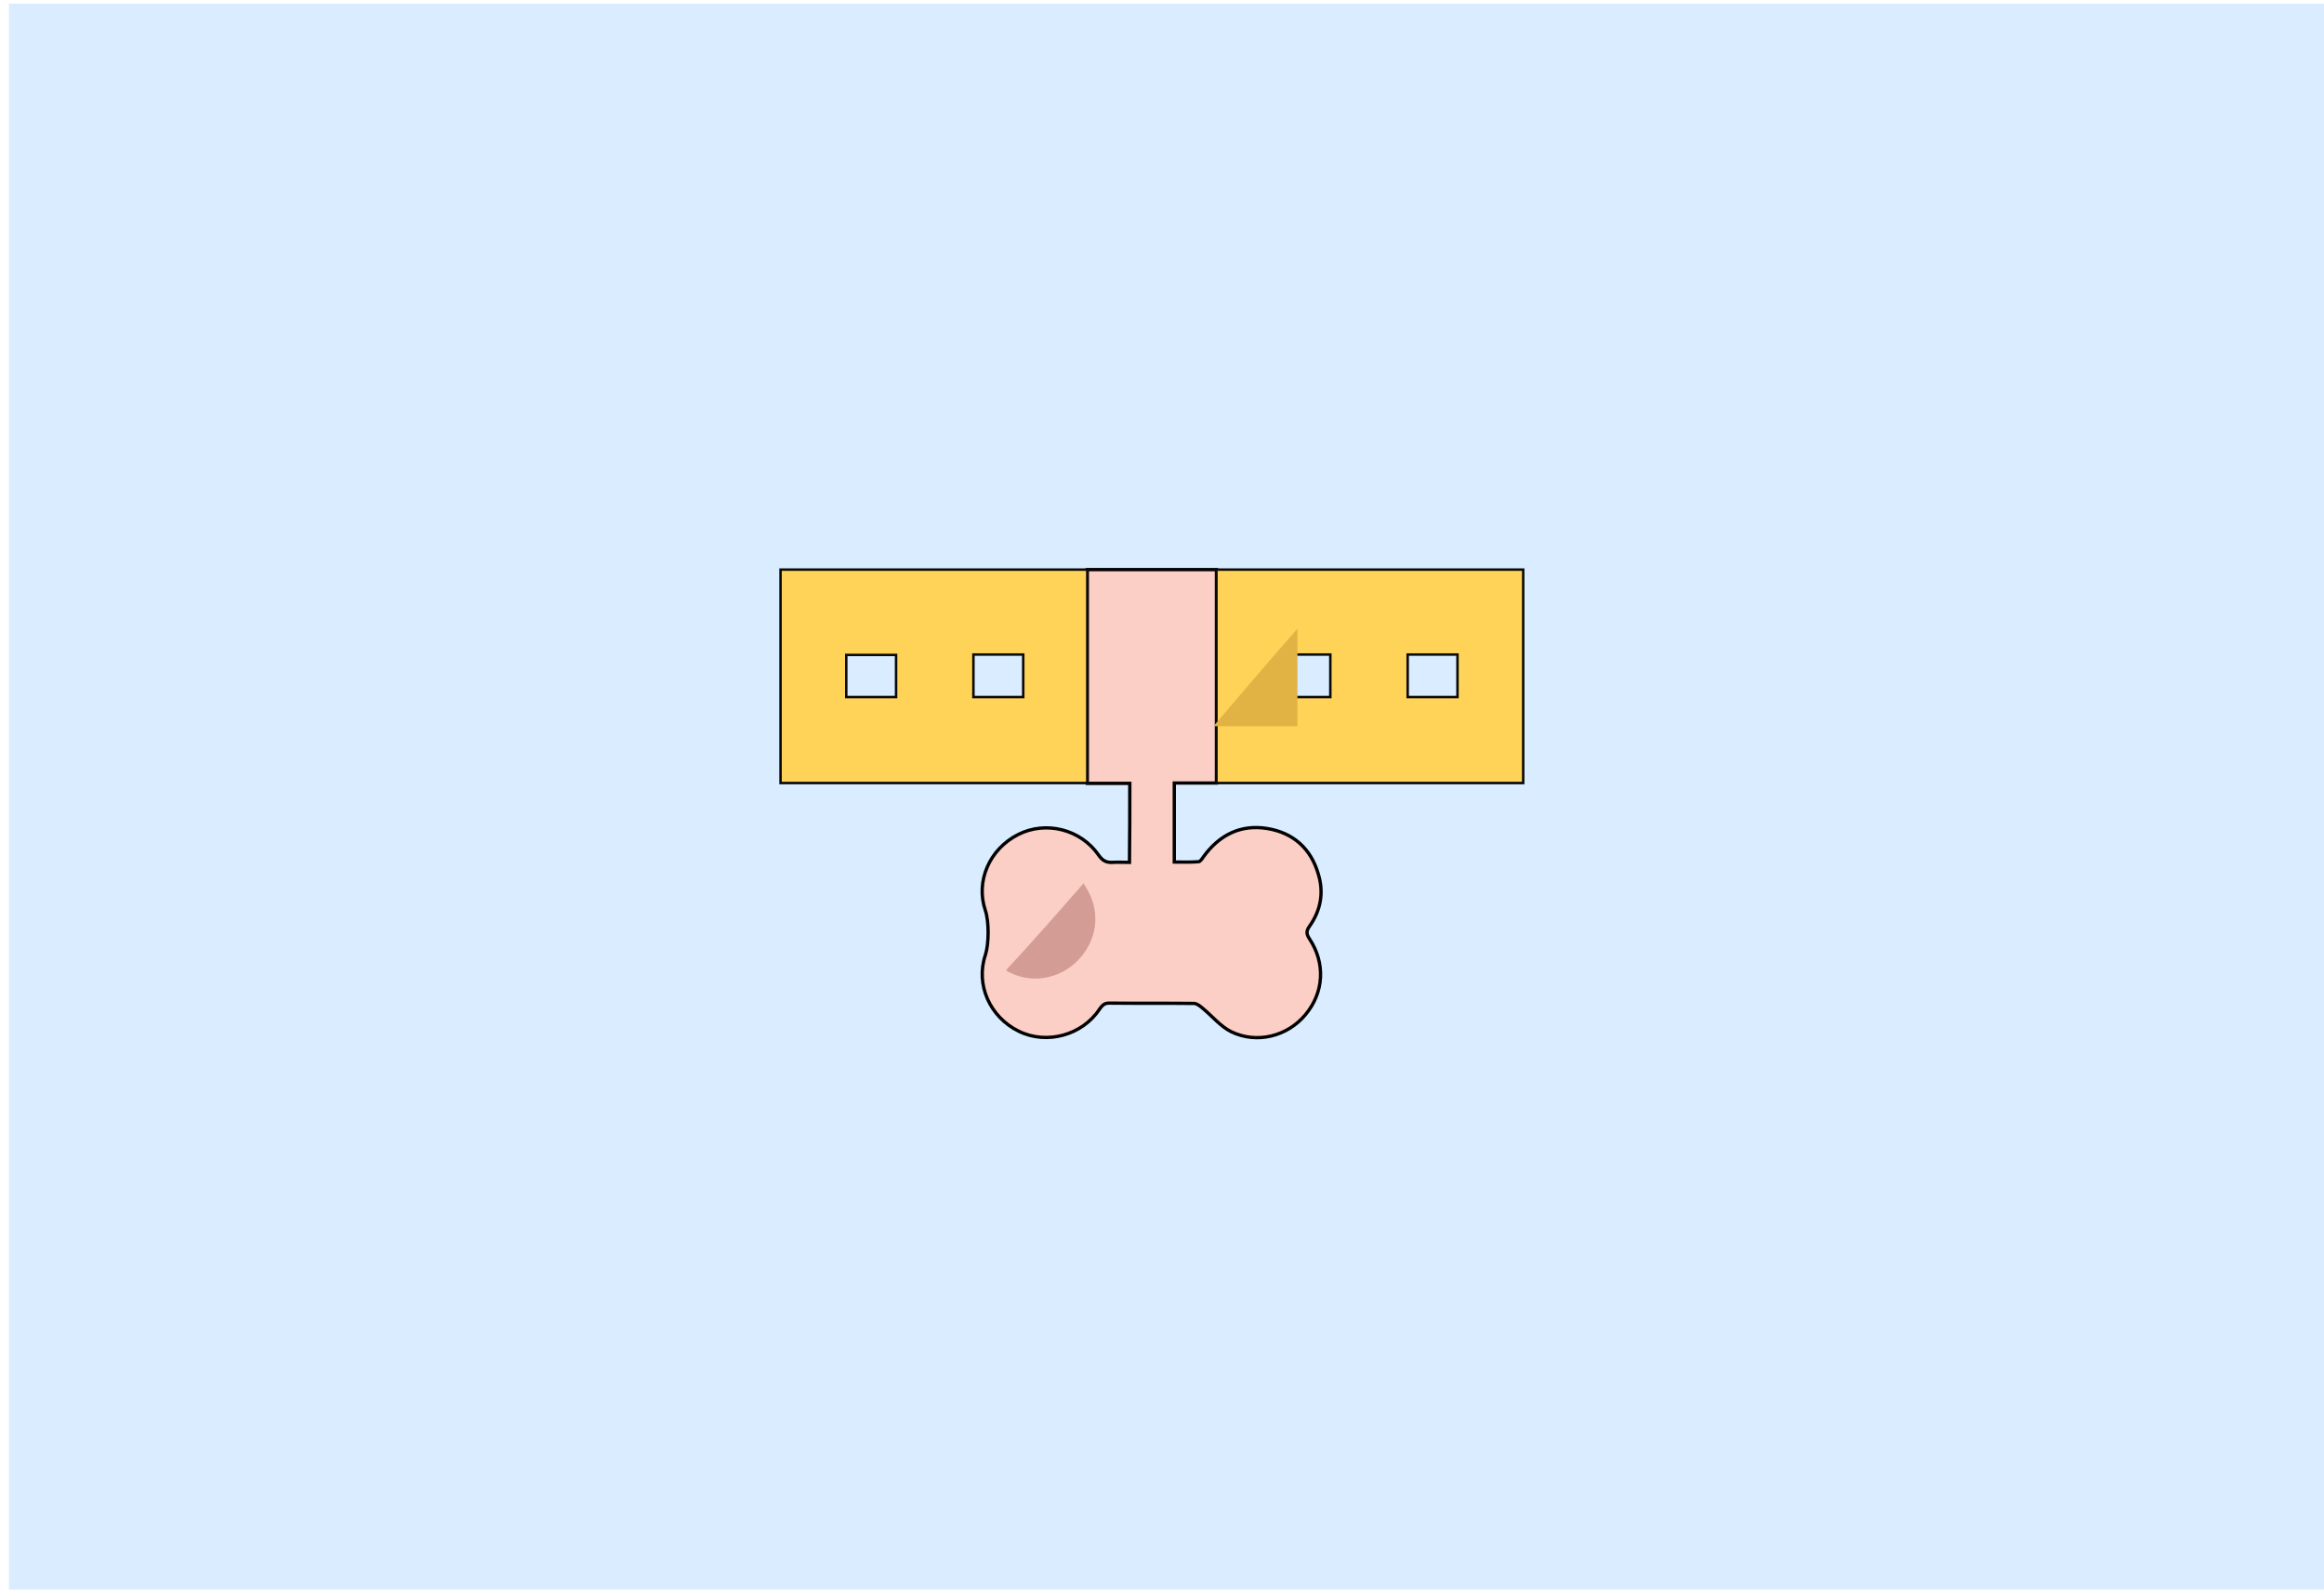 <?xml version="1.0" encoding="utf-8"?>
<!-- Generator: Adobe Illustrator 22.1.0, SVG Export Plug-In . SVG Version: 6.00 Build 0)  -->
<svg version="1.1" id="Calque_1" xmlns="http://www.w3.org/2000/svg" xmlns:xlink="http://www.w3.org/1999/xlink" x="0px" y="0px"
	 viewBox="0 0 700 480" style="enable-background:new 0 0 700 480;" xml:space="preserve">
<style type="text/css">
	.st0{fill:#DAECFF;}
	.st1{fill:#FFD258;}
	.st2{fill:#FBCEC6;}
	.st3{fill:#ADCCFF;}
	.st4{fill:#FF5F7D;}
	.st5{fill:none;stroke:#000000;stroke-width:2;stroke-miterlimit:10;}
	.st6{fill:#FFFBF2;}
	.st7{fill:#73B7A4;}
	.st8{fill:none;stroke:#000000;stroke-miterlimit:10;}
	.st9{fill:#98BFFF;}
	.st10{fill:#FFD258;stroke:#000000;stroke-width:2;stroke-miterlimit:10;}
	.st11{fill:#FEF0E1;stroke:#070707;stroke-miterlimit:10;}
	.st12{fill:#D3A533;}
	.st13{fill:#FFB5C0;stroke:#020202;stroke-miterlimit:10;}
	.st14{fill:#FF8E9E;}
	.st15{fill:#FF8E9E;stroke:#000000;stroke-miterlimit:10;}
	.st16{fill:#EA5B70;}
	.st17{fill:#020202;}
	.st18{fill:#FFD258;stroke:#050505;stroke-width:0.5;stroke-miterlimit:10;}
	.st19{fill:#FEF0E1;stroke:#020202;stroke-width:0.5;stroke-miterlimit:10;}
	.st20{fill:#DDB143;}
	.st21{fill:#D6AF8B;}
	.st22{fill:#FFFBF2;stroke:#020202;stroke-width:2;stroke-miterlimit:10;}
	.st23{fill:#FF5F7D;stroke:#020202;stroke-width:2;stroke-miterlimit:10;}
	.st24{fill:#FFFFFF;}
	.st25{fill:#ADCCFF;stroke:#020202;stroke-width:2;stroke-miterlimit:10;}
	.st26{fill:#FFD258;stroke:#050505;stroke-width:2;stroke-miterlimit:10;}
	.st27{fill:#85AAE0;}
	.st28{fill:#C99E32;}
	.st29{fill:#FFCF47;stroke:#020202;stroke-miterlimit:10;}
	.st30{fill:#FF5F7D;stroke:#050505;stroke-width:2;stroke-miterlimit:10;}
	.st31{fill:#F36B7F;stroke:#000000;stroke-miterlimit:10;}
	.st32{fill:#DBA92C;}
	.st33{fill:#73B7A4;stroke:#020202;stroke-width:2;stroke-miterlimit:10;}
	.st34{fill:#FFCF47;stroke:#020202;stroke-width:2;stroke-miterlimit:10;}
	.st35{fill:#99C6B8;}
	.st36{fill:#E2B23B;}
	.st37{fill:#C11A3E;}
	.st38{fill:#FEF0E1;stroke:#020202;stroke-miterlimit:10;}
	.st39{fill:#ADCCFF;stroke:#020202;stroke-miterlimit:10;}
	.st40{fill:#FFD258;stroke:#0C0C0C;stroke-width:0.75;stroke-miterlimit:10;}
	.st41{fill:#ADCCFF;stroke:#050505;stroke-width:2;stroke-miterlimit:10;}
	.st42{fill:#73B7A4;stroke:#050505;stroke-width:2;stroke-miterlimit:10;}
	.st43{fill:#FFFBF2;stroke:#050505;stroke-width:2;stroke-miterlimit:10;}
	.st44{fill:#FEF0E1;stroke:#020202;stroke-width:2;stroke-miterlimit:10;}
	.st45{fill:#D8A830;}
	.st46{fill:#FF5F7D;stroke:#050505;stroke-miterlimit:10;}
	.st47{fill:#73B7A4;stroke:#020202;stroke-miterlimit:10;}
	.st48{fill:#E8D2BF;}
	.st49{fill:#FFD258;stroke:#0A0A0A;stroke-width:2;stroke-miterlimit:10;}
	.st50{fill:#D8AB3A;}
	.st51{fill:#FFD258;stroke:#050505;stroke-miterlimit:10;}
	.st52{fill:#FBCEC6;stroke:#070707;stroke-miterlimit:10;}
	.st53{fill:#D84161;}
	.st54{fill:#FFD258;stroke:#0A0A0A;stroke-miterlimit:10;}
	.st55{fill:#FFD258;stroke:#0A0A0A;stroke-width:3;stroke-miterlimit:10;}
	.st56{fill:none;stroke:#0A0A0A;stroke-width:2;stroke-miterlimit:10;}
	.st57{fill:#FF5F7D;stroke:#000000;stroke-miterlimit:10;}
	.st58{fill:#FFD258;stroke:#000000;stroke-miterlimit:10;}
	.st59{fill:#FF5F7D;stroke:#050505;stroke-width:0.75;stroke-miterlimit:10;}
	.st60{fill:#FEF0E1;stroke:#020202;stroke-width:0.75;stroke-miterlimit:10;}
	.st61{fill:#FF5F7D;stroke:#050505;stroke-width:0.25;stroke-miterlimit:10;}
	.st62{fill:#FFD258;stroke:#0A0A0A;stroke-width:0.75;stroke-miterlimit:10;}
	.st63{fill:#73B7A4;stroke:#020202;stroke-width:0.25;stroke-miterlimit:10;}
	.st64{fill:#FBCEC6;stroke:#020202;stroke-miterlimit:10;}
	.st65{fill:#73B7A4;stroke:#020202;stroke-width:0.75;stroke-miterlimit:10;}
	.st66{fill:#73B7A4;stroke:#070707;stroke-miterlimit:10;}
	.st67{fill:#FFFBF2;stroke:#070707;stroke-miterlimit:10;}
	.st68{fill:#E2B139;}
	.st69{fill:#FFFBF2;stroke:#020202;stroke-miterlimit:10;}
	.st70{fill:#ADCCFF;stroke:#020202;stroke-width:0.75;stroke-miterlimit:10;}
	.st71{fill:#FFFBF2;stroke:#020202;stroke-width:0.75;stroke-miterlimit:10;}
	.st72{fill:#FFD258;stroke:#050505;stroke-width:0.75;stroke-miterlimit:10;}
	.st73{fill:#FBCEC6;stroke:#020202;stroke-width:0.75;stroke-miterlimit:10;}
	.st74{fill:#73B7A4;stroke:#050505;stroke-miterlimit:10;}
	.st75{fill:#73B7A4;stroke:#050505;stroke-width:0.75;stroke-miterlimit:10;}
	.st76{fill:#E2C2A6;}
	.st77{fill:#DBC69E;}
	.st78{fill:#D39C94;}
	.st79{fill:#E0B344;}
	.st80{fill:#E0AE32;}
	.st81{fill:#4F9982;}
	.st82{fill:#DDBA9B;}
	.st83{fill:#FF5F7D;stroke:#000000;stroke-width:0.75;stroke-miterlimit:10;}
	.st84{fill:#FFD258;stroke:#000000;stroke-width:0.75;stroke-miterlimit:10;}
	.st85{fill:none;stroke:#000000;stroke-width:0.5;stroke-miterlimit:10;}
	.st86{opacity:0.43;fill:#7F3B48;}
	.st87{opacity:0.88;fill:#98BFFF;}
	.st88{opacity:0.75;fill:#FFFBF2;}
	.st89{opacity:0.88;fill:#719BD8;}
	.st90{opacity:0.75;fill:#EAD9B7;}
	.st91{fill:#FEF0E1;}
	.st92{fill:none;stroke:#070707;stroke-miterlimit:10;}
	.st93{fill:#C1962B;}
	.st94{fill:#D6B154;}
	.st95{fill:#5DA08B;}
	.st96{fill:#C6961E;}
</style>
<rect x="2.7" y="1.1" class="st0" width="697.3" height="477.8"/>
<g id="O9igst.tif">
	<g>
		<path class="st64" d="M340.3,236c-4.4,0-8.5,0-12.8,0c0-21.5,0-42.9,0-64.4c13,0,25.9,0,38.9,0c0,21.4,0,42.7,0,64.3
			c-4.1,0-8.3,0-12.7,0c0,8,0,15.7,0,23.8c2.4,0,4.9,0.1,7.3-0.1c0.5,0,1.1-0.9,1.5-1.5c4.8-6.6,11.2-9.8,19.2-8.5
			c7.9,1.3,13.2,6.1,15.4,13.8c1.7,5.6,0.7,10.9-2.7,15.7c-1,1.4-0.9,2.3,0,3.7c4.9,7.4,4.4,16.2-1.2,22.9
			c-5.4,6.5-14.6,8.9-22.4,5.1c-3.2-1.6-5.7-4.7-8.5-7c-0.8-0.7-1.8-1.5-2.7-1.5c-8.5-0.1-17,0-25.5-0.1c-1.5,0-2.1,0.7-2.9,1.8
			c-5.2,7.9-15.9,10.8-24.3,6.7c-8.8-4.3-13.1-14.1-10.1-23c1.1-3.4,1.1-10.1,0-13.4c-3-8.8,1.2-18.5,9.9-22.9
			c8.3-4.2,18.8-1.6,24.2,6.2c1.2,1.7,2.3,2.3,4.2,2.2c1.6-0.1,3.3,0,5.1,0C340.3,251.7,340.3,244,340.3,236z"/>
		<path class="st62" d="M235.1,235.9c0-21.5,0-42.8,0-64.3c30.8,0,61.5,0,92.4,0c0,21.4,0,42.8,0,64.3
			C296.7,235.9,266,235.9,235.1,235.9z M254.9,210c5.2,0,10.1,0,15,0c0-4.4,0-8.6,0-12.7c-5.1,0-10,0-15,0
			C254.9,201.6,254.9,205.7,254.9,210z M293.2,197.2c0,4.4,0,8.5,0,12.8c5.1,0,10,0,15,0c0-4.3,0-8.5,0-12.8
			C303.1,197.2,298.3,197.2,293.2,197.2z"/>
		<path class="st62" d="M458.8,235.9c-30.9,0-61.6,0-92.4,0c0-21.5,0-42.8,0-64.3c30.8,0,61.5,0,92.4,0
			C458.8,193,458.8,214.4,458.8,235.9z M385.7,197.2c0,4.3,0,8.5,0,12.8c5.1,0,10,0,15,0c0-4.4,0-8.6,0-12.8
			C395.6,197.2,390.8,197.2,385.7,197.2z M424,197.2c0,4.3,0,8.5,0,12.8c5.1,0,9.9,0,15,0c0-4.3,0-8.5,0-12.8
			C433.9,197.2,429,197.2,424,197.2z"/>
	</g>
</g>
<g id="O9igst.tif_1_">
	<g>
		<path class="st78" d="M326.4,266.1c-7.7,8.8-15.4,17.6-23.4,26.2c0.4,0.3,0.9,0.6,1.4,0.8c7.4,3.6,16.1,1.3,21.2-4.8
			c5.3-6.3,5.8-14.6,1.1-21.6C326.7,266.6,326.5,266.3,326.4,266.1z"/>
		<path class="st79" d="M365.5,218.8h25.3v-29.4C382.3,199.1,373.9,208.9,365.5,218.8z"/>
	</g>
</g>
</svg>

